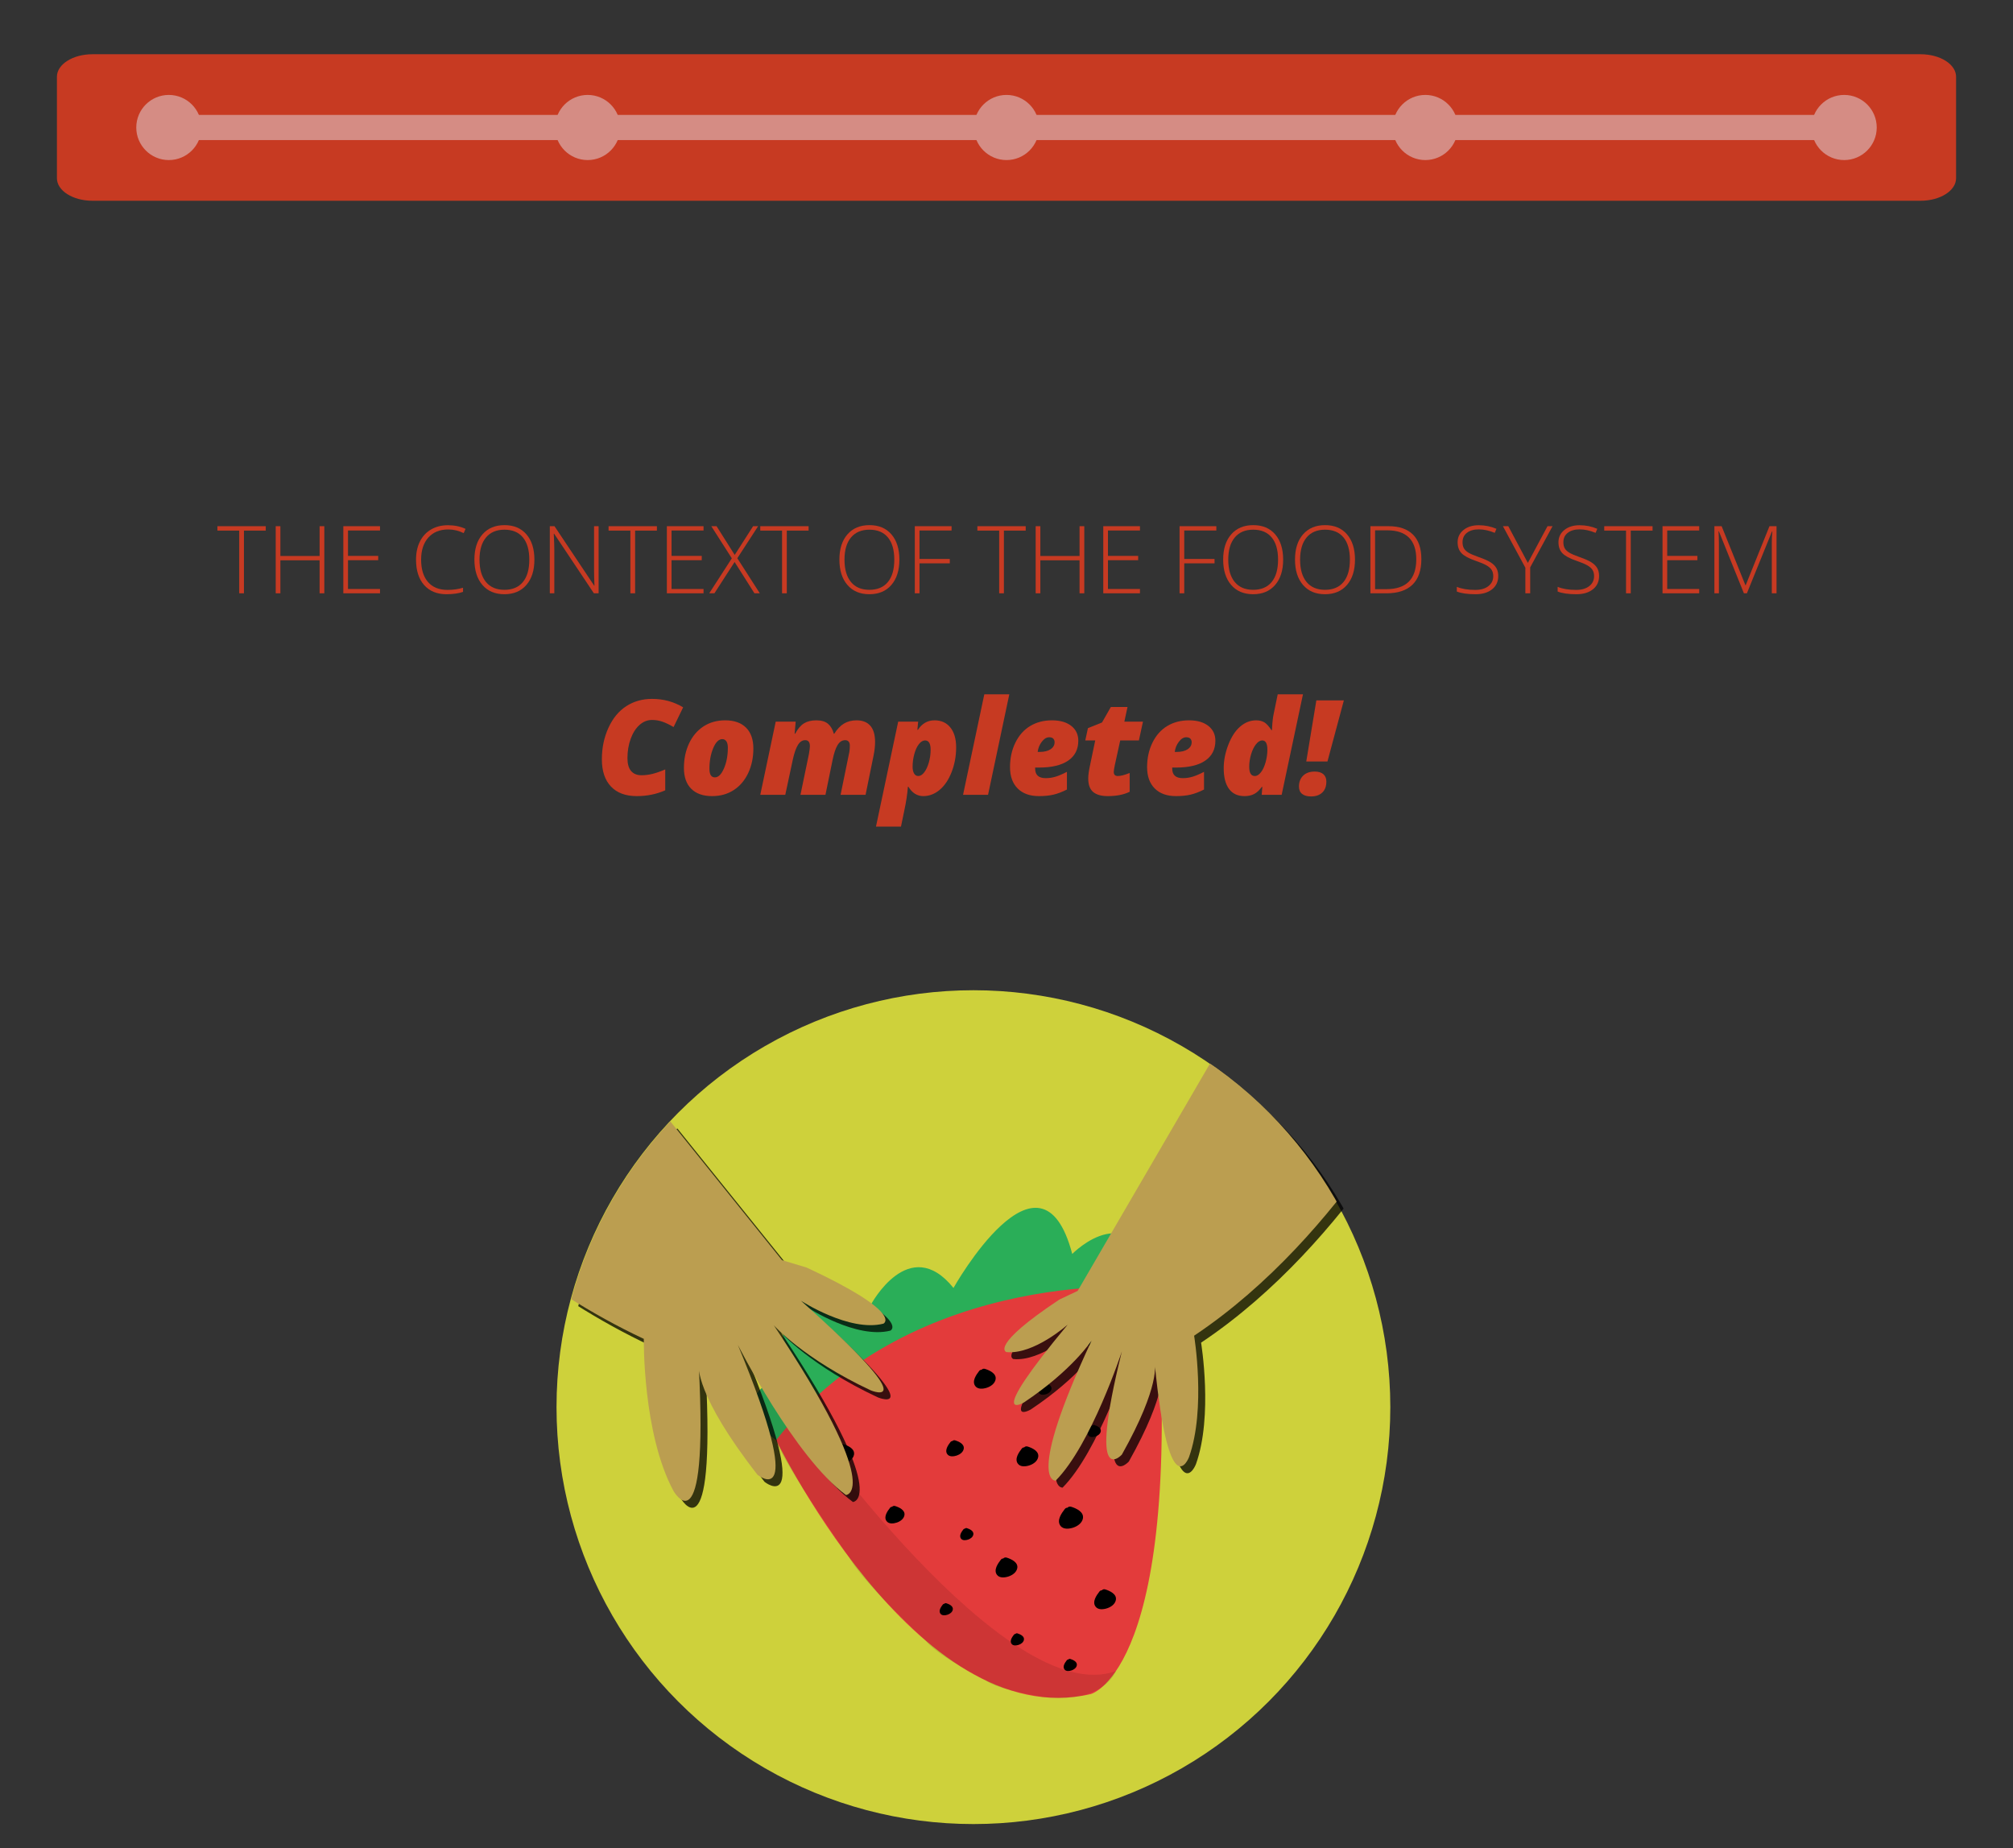 <?xml version="1.0" encoding="utf-8"?>
<!-- Generator: Adobe Illustrator 17.0.0, SVG Export Plug-In . SVG Version: 6.00 Build 0)  -->
<!DOCTYPE svg PUBLIC "-//W3C//DTD SVG 1.1//EN" "http://www.w3.org/Graphics/SVG/1.1/DTD/svg11.dtd">
<svg version="1.1" id="Layer_1" xmlns="http://www.w3.org/2000/svg" xmlns:xlink="http://www.w3.org/1999/xlink" x="0px" y="0px"
	 width="640px" height="587.589px" viewBox="0 0 640 587.589" enable-background="new 0 0 640 587.589" xml:space="preserve">
<rect x="0" y="0" width="640" height="587.589" fill="#333333" stroke="none"/>
<path fill="#C73A22" d="M621.904,56.658c0,3.958-5.056,7.167-11.293,7.167H29.389c-6.237,0-11.293-3.209-11.293-7.167V24.41
	c0-3.958,5.056-7.167,11.293-7.167h581.222c6.237,0,11.293,3.209,11.293,7.167V56.658z"/>
<line fill="none" stroke="#FFFFFF" stroke-width="1.882" stroke-miterlimit="10" x1="53.679" y1="40.534" x2="586.321" y2="40.534"/>
<circle fill="#D58C84" cx="53.679" cy="40.534" r="10.354"/>
<circle fill="#D58C84" cx="320" cy="40.534" r="10.354"/>
<circle fill="#D58C84" cx="586.321" cy="40.534" r="10.354"/>
<circle fill="#D58C84" cx="186.839" cy="40.534" r="10.354"/>
<circle fill="#D58C84" cx="453.161" cy="40.534" r="10.354"/>
<line fill="none" stroke="#D58C84" stroke-width="8" stroke-miterlimit="10" x1="53.679" y1="40.534" x2="586.321" y2="40.534"/>
<circle fill="#CED13B" cx="309.482" cy="447.363" r="132.547"/>
<g>
	<path fill="#C73A22" d="M207.315,228.887c-1.479,0-2.813,0.534-4.005,1.602c-1.19,1.068-2.125,2.54-2.803,4.416
		c-0.678,1.876-1.017,3.909-1.017,6.1c0,1.835,0.383,3.204,1.149,4.107s1.869,1.355,3.307,1.355c1.137,0,2.287-0.14,3.451-0.421
		c1.163-0.281,2.532-0.756,4.107-1.427v6.634c-2.78,1.232-5.792,1.848-9.037,1.848c-3.561,0-6.302-1.017-8.226-3.05
		s-2.886-4.912-2.886-8.636c0-3.642,0.695-6.983,2.085-10.023c1.39-3.04,3.279-5.333,5.668-6.88c2.39-1.547,5.125-2.321,8.205-2.321
		c3.629,0,6.922,0.897,9.879,2.69l-3.039,6.264c-1.273-0.753-2.444-1.318-3.513-1.694
		C209.575,229.075,208.466,228.887,207.315,228.887z"/>
	<path fill="#C73A22" d="M226.396,253.101c-2.861,0-5.069-0.773-6.623-2.321c-1.555-1.547-2.331-3.758-2.331-6.634
		s0.544-5.473,1.633-7.794c1.088-2.321,2.618-4.125,4.59-5.412c1.972-1.287,4.272-1.931,6.901-1.931
		c2.861,0,5.069,0.774,6.623,2.321c1.554,1.547,2.331,3.759,2.331,6.634c0,2.875-0.544,5.474-1.633,7.794s-2.618,4.125-4.59,5.412
		C231.325,252.458,229.024,253.101,226.396,253.101z M229.641,234.986c-1.123,0-2.085,0.955-2.886,2.865s-1.201,4.097-1.201,6.562
		c0,1.821,0.575,2.731,1.726,2.731c1.108,0,2.074-0.951,2.896-2.854s1.232-4.094,1.232-6.572c0-0.904-0.158-1.585-0.473-2.044
		C230.619,235.216,230.188,234.986,229.641,234.986z"/>
	<path fill="#C73A22" d="M254.492,252.69l2.69-12.959c0.205-1.232,0.309-2.061,0.309-2.485c0-1.287-0.493-1.931-1.479-1.931
		c-0.931,0-1.708,0.51-2.331,1.53s-1.153,2.53-1.592,4.529l-2.423,11.316h-7.948l4.908-23.27h6.347l-0.329,3.841h0.165
		c0.835-1.561,1.772-2.66,2.813-3.296c1.04-0.637,2.348-0.955,3.923-0.955c1.602,0,2.837,0.367,3.707,1.099
		c0.869,0.732,1.481,1.783,1.838,3.152h0.164c0.891-1.451,1.91-2.522,3.061-3.214c1.15-0.691,2.485-1.037,4.005-1.037
		c1.931,0,3.396,0.579,4.396,1.735c0.999,1.157,1.499,2.865,1.499,5.125c0,1.328-0.15,2.731-0.452,4.21l-2.567,12.61h-7.948
		l2.649-12.959c0.192-0.767,0.288-1.677,0.288-2.732c0-0.547-0.131-0.965-0.391-1.252s-0.609-0.432-1.047-0.432
		c-1.014,0-1.832,0.521-2.455,1.561s-1.146,2.595-1.57,4.662l-2.28,11.152H254.492z"/>
	<path fill="#C73A22" d="M293.556,253.101c-1.958,0-3.539-0.993-4.744-2.978h-0.164c-0.164,2.273-0.548,4.813-1.15,7.62
		l-1.048,5.053h-7.948l7.065-33.375h6.347l-0.247,2.608h0.165c1.314-2.013,3.08-3.019,5.299-3.019c2.136,0,3.813,0.764,5.031,2.29
		c1.219,1.527,1.828,3.625,1.828,6.295c0,2.78-0.479,5.398-1.438,7.856c-0.959,2.458-2.229,4.347-3.81,5.668
		C297.16,252.441,295.432,253.101,293.556,253.101z M294.11,235.397c-0.685,0-1.335,0.39-1.951,1.17
		c-0.616,0.781-1.105,1.835-1.469,3.163c-0.362,1.328-0.544,2.677-0.544,4.046c0,0.89,0.157,1.602,0.473,2.136
		c0.314,0.534,0.76,0.801,1.335,0.801c0.657,0,1.287-0.39,1.89-1.171c0.602-0.78,1.092-1.828,1.468-3.142
		c0.377-1.314,0.565-2.663,0.565-4.046C295.877,236.383,295.288,235.397,294.11,235.397z"/>
	<path fill="#C73A22" d="M314.136,252.69h-7.948l6.757-31.958h7.948L314.136,252.69z"/>
	<path fill="#C73A22" d="M330.32,253.101c-2.903,0-5.162-0.811-6.778-2.434c-1.615-1.623-2.423-3.878-2.423-6.768
		c0-2.889,0.571-5.494,1.715-7.814c1.143-2.321,2.711-4.08,4.703-5.278s4.296-1.797,6.911-1.797c2.602,0,4.648,0.589,6.141,1.767
		s2.239,2.745,2.239,4.703c0,2.752-1.072,4.864-3.215,6.336c-2.143,1.472-5.24,2.208-9.293,2.208h-1.212v0.329
		c0,2.026,1.122,3.04,3.368,3.04c1.081,0,2.143-0.161,3.184-0.483c1.04-0.321,2.225-0.832,3.553-1.53v5.627
		c-1.533,0.78-2.965,1.325-4.292,1.633C333.592,252.947,332.059,253.101,330.32,253.101z M333.564,234.391
		c-0.835,0-1.615,0.476-2.341,1.427s-1.164,2.03-1.314,3.235h0.596c1.492,0,2.663-0.284,3.512-0.853
		c0.849-0.568,1.273-1.317,1.273-2.249c0-0.438-0.137-0.808-0.411-1.109C334.605,234.542,334.167,234.391,333.564,234.391z"/>
	<path fill="#C73A22" d="M355.397,246.714c0.903,0,2.156-0.322,3.758-0.965v5.977c-1.862,0.917-4.189,1.376-6.982,1.376
		c-2.026,0-3.563-0.435-4.611-1.304c-1.047-0.869-1.571-2.296-1.571-4.282c0-1.04,0.165-2.328,0.493-3.861l1.726-8.256h-3.163
		l0.842-3.902l4.478-1.808l2.813-4.929h5.299l-1.006,4.662h5.915l-1.294,5.977h-5.936l-1.726,7.866
		c-0.219,1.055-0.328,1.773-0.328,2.157C354.104,246.283,354.534,246.714,355.397,246.714z"/>
	<path fill="#C73A22" d="M373.902,253.101c-2.903,0-5.162-0.811-6.778-2.434c-1.615-1.623-2.423-3.878-2.423-6.768
		c0-2.889,0.571-5.494,1.715-7.814c1.143-2.321,2.711-4.08,4.703-5.278s4.296-1.797,6.911-1.797c2.602,0,4.648,0.589,6.141,1.767
		s2.239,2.745,2.239,4.703c0,2.752-1.072,4.864-3.215,6.336c-2.143,1.472-5.24,2.208-9.293,2.208h-1.212v0.329
		c0,2.026,1.122,3.04,3.368,3.04c1.081,0,2.143-0.161,3.184-0.483c1.04-0.321,2.225-0.832,3.553-1.53v5.627
		c-1.533,0.78-2.965,1.325-4.292,1.633C377.174,252.947,375.641,253.101,373.902,253.101z M377.146,234.391
		c-0.835,0-1.615,0.476-2.341,1.427s-1.164,2.03-1.314,3.235h0.596c1.492,0,2.663-0.284,3.512-0.853
		c0.849-0.568,1.273-1.317,1.273-2.249c0-0.438-0.137-0.808-0.411-1.109C378.188,234.542,377.749,234.391,377.146,234.391z"/>
	<path fill="#C73A22" d="M399.369,229.01c1.027,0,1.89,0.209,2.588,0.626c0.698,0.418,1.458,1.25,2.28,2.496h0.164l0.041-0.76
		c0.096-1.889,0.267-3.375,0.514-4.457l1.273-6.182h8.03l-6.777,31.958h-6.347l0.205-2.526h-0.164
		c-0.78,1.082-1.602,1.842-2.465,2.28c-0.862,0.438-1.876,0.657-3.039,0.657c-2.164,0-3.807-0.763-4.93-2.29
		c-1.123-1.526-1.684-3.721-1.684-6.583c0-2.437,0.489-4.922,1.468-7.455c0.979-2.533,2.235-4.46,3.77-5.782
		C395.83,229.67,397.521,229.01,399.369,229.01z M398.938,246.714c0.685,0,1.338-0.4,1.961-1.202
		c0.623-0.801,1.119-1.872,1.489-3.214c0.369-1.342,0.555-2.656,0.555-3.943c0-1.972-0.548-2.958-1.644-2.958
		c-0.671,0-1.328,0.404-1.972,1.211c-0.644,0.808-1.164,1.873-1.561,3.194c-0.397,1.321-0.596,2.646-0.596,3.974
		C397.172,245.735,397.761,246.714,398.938,246.714z"/>
	<path fill="#C73A22" d="M412.985,250.082c0-1.465,0.445-2.629,1.335-3.491c0.891-0.863,2.116-1.294,3.677-1.294
		c1.191,0,2.105,0.277,2.742,0.832s0.955,1.338,0.955,2.352c0,1.506-0.436,2.67-1.305,3.492c-0.869,0.821-2.058,1.232-3.563,1.232
		c-1.205,0-2.146-0.264-2.824-0.791S412.985,251.109,412.985,250.082z M422.043,242.093h-6.736l3.204-19.429h8.749L422.043,242.093z
		"/>
</g>
<path fill="#E33B3B" d="M245.381,455.157c0,0,45.628,96.539,101.474,83.403c0,0,29.775-7.763,20.851-129.275
	C367.706,409.285,310.018,390.519,245.381,455.157z"/>
<path fill="#2AAE58" d="M246.73,457.875c0,0-18.418-14.047,3.83-20.789c0,0-11.461-38.419,26.293-22.243
	c0,0,12.135-22.885,26.293-5.377c0,0,27.641-49.236,37.754-10.808c0,0,19.905-20.364,26.807,10.627
	C367.706,409.285,290.766,401.661,246.73,457.875z"/>
<path d="M268.16,459.135c-0.45-0.142-0.843-0.019-1.108,0.274c-0.269-0.003-0.542,0.101-0.758,0.38
	c-0.946,1.222-2.372,3.241-1.259,4.785c0.829,1.15,2.553,0.929,3.712,0.546c1.219-0.403,2.509-1.293,2.763-2.63
	C271.869,460.601,269.577,459.581,268.16,459.135z"/>
<path d="M351.421,505.316c-0.45-0.142-0.843-0.019-1.108,0.274c-0.269-0.003-0.542,0.101-0.758,0.38
	c-0.946,1.222-2.372,3.241-1.259,4.785c0.829,1.15,2.553,0.929,3.712,0.546c1.219-0.403,2.509-1.293,2.763-2.63
	C355.129,506.782,352.838,505.762,351.421,505.316z"/>
<path d="M320.072,495.204c-0.45-0.142-0.843-0.019-1.108,0.274c-0.269-0.003-0.542,0.101-0.758,0.38
	c-0.946,1.222-2.372,3.241-1.259,4.785c0.829,1.15,2.553,0.929,3.712,0.546c1.219-0.403,2.509-1.293,2.763-2.63
	C323.78,496.669,321.489,495.649,320.072,495.204z"/>
<path d="M326.725,459.883c-0.45-0.142-0.843-0.019-1.108,0.274c-0.269-0.003-0.542,0.101-0.758,0.38
	c-0.946,1.222-2.372,3.241-1.259,4.785c0.829,1.15,2.553,0.929,3.712,0.546c1.219-0.403,2.509-1.293,2.763-2.63
	C330.433,461.348,328.142,460.328,326.725,459.883z"/>
<path d="M340.587,479.038c-0.498-0.157-0.933-0.021-1.226,0.303c-0.298-0.003-0.6,0.112-0.838,0.42
	c-1.047,1.352-2.624,3.584-1.392,5.293c0.917,1.272,2.824,1.028,4.106,0.604c1.349-0.445,2.776-1.431,3.056-2.909
	C344.689,480.659,342.155,479.531,340.587,479.038z"/>
<path d="M348.093,421.593c-0.45-0.142-0.843-0.019-1.108,0.274c-0.269-0.003-0.542,0.101-0.758,0.38
	c-0.946,1.222-2.372,3.241-1.259,4.785c0.829,1.15,2.553,0.929,3.712,0.546c1.219-0.403,2.509-1.293,2.763-2.63
	C351.801,423.058,349.51,422.038,348.093,421.593z"/>
<path d="M303.696,457.922c-0.363-0.114-0.681-0.015-0.894,0.221c-0.217-0.002-0.437,0.082-0.611,0.306
	c-0.763,0.986-1.914,2.615-1.016,3.861c0.669,0.928,2.06,0.75,2.995,0.441c0.984-0.325,2.025-1.044,2.229-2.122
	C306.688,459.104,304.839,458.281,303.696,457.922z"/>
<path d="M313.181,435.202c-0.45-0.142-0.843-0.019-1.108,0.274c-0.269-0.003-0.542,0.101-0.758,0.38
	c-0.946,1.222-2.372,3.241-1.259,4.785c0.829,1.15,2.553,0.929,3.712,0.546c1.219-0.403,2.509-1.293,2.763-2.63
	C316.889,436.668,314.598,435.648,313.181,435.202z"/>
<path d="M284.601,478.802c-0.396-0.124-0.741-0.017-0.974,0.241c-0.237-0.003-0.477,0.089-0.666,0.334
	c-0.832,1.074-2.085,2.848-1.106,4.206c0.729,1.011,2.244,0.817,3.262,0.48c1.072-0.354,2.206-1.137,2.428-2.312
	C287.86,480.09,285.846,479.194,284.601,478.802z"/>
<path d="M323.503,519.296c-0.274-0.086-0.513-0.012-0.674,0.166c-0.164-0.002-0.33,0.062-0.461,0.231
	c-0.575,0.743-1.443,1.971-0.765,2.91c0.504,0.699,1.552,0.565,2.257,0.332c0.742-0.245,1.526-0.787,1.68-1.6
	C325.758,520.187,324.365,519.567,323.503,519.296z"/>
<path d="M347.933,453.045c-0.274-0.086-0.513-0.012-0.674,0.166c-0.164-0.002-0.33,0.061-0.461,0.231
	c-0.575,0.743-1.443,1.971-0.765,2.91c0.504,0.699,1.552,0.565,2.257,0.332c0.742-0.245,1.526-0.787,1.68-1.6
	C350.189,453.936,348.795,453.316,347.933,453.045z"/>
<path d="M307.421,485.836c-0.274-0.086-0.513-0.012-0.674,0.166c-0.164-0.002-0.33,0.062-0.461,0.231
	c-0.575,0.743-1.443,1.971-0.765,2.91c0.504,0.699,1.552,0.565,2.257,0.332c0.742-0.245,1.526-0.787,1.68-1.6
	C309.677,486.727,308.283,486.107,307.421,485.836z"/>
<path d="M300.89,509.714c-0.274-0.086-0.513-0.012-0.674,0.166c-0.164-0.002-0.33,0.062-0.461,0.231
	c-0.575,0.743-1.443,1.971-0.765,2.91c0.504,0.699,1.552,0.565,2.257,0.332c0.742-0.245,1.526-0.787,1.68-1.6
	C303.146,510.605,301.752,509.984,300.89,509.714z"/>
<path d="M340.317,527.425c-0.274-0.086-0.513-0.012-0.674,0.166c-0.164-0.002-0.33,0.062-0.461,0.231
	c-0.575,0.743-1.443,1.971-0.765,2.91c0.504,0.699,1.552,0.565,2.257,0.332c0.742-0.245,1.526-0.787,1.68-1.6
	C342.572,528.316,341.178,527.696,340.317,527.425z"/>
<path d="M332.26,439.599c-0.274-0.086-0.513-0.012-0.674,0.166c-0.164-0.002-0.33,0.062-0.461,0.231
	c-0.575,0.743-1.443,1.971-0.765,2.91c0.504,0.699,1.552,0.565,2.257,0.332c0.742-0.245,1.526-0.787,1.68-1.6
	C334.515,440.491,333.122,439.87,332.26,439.599z"/>
<path opacity="0.1" d="M354.808,531.235c0,0-3.459,10.26-22.592,8.37c0,0-15.109-2.341-18.709-5.299c0,0-16.095-8.214-19.164-12.689
	c0,0-20.029-18.4-24.37-26.472c0,0-21.483-30.678-23.244-37.27c0,0-16.795-12.054,0.388-19.555l6.605,11.434
	C253.722,449.753,320.058,544.208,354.808,531.235z"/>
<g>
	<path fill="#C73A22" d="M77.56,188.624h-1.504v-19.934h-6.932v-1.401h15.367v1.401H77.56V188.624z"/>
	<path fill="#C73A22" d="M103.111,188.624h-1.503v-10.492H89.146v10.492h-1.488v-21.335h1.488v9.471h12.463v-9.471h1.503V188.624z"
		/>
	<path fill="#C73A22" d="M120.813,188.624h-11.66v-21.335h11.66v1.372h-10.172v8.07h9.603v1.372h-9.603v9.15h10.172V188.624z"/>
	<path fill="#C73A22" d="M142.513,168.325c-2.676,0-4.782,0.856-6.319,2.568c-1.537,1.712-2.306,4.057-2.306,7.034
		c0,3.045,0.725,5.409,2.175,7.092c1.449,1.683,3.521,2.524,6.217,2.524c1.79,0,3.434-0.228,4.932-0.686v1.313
		c-1.41,0.496-3.171,0.744-5.282,0.744c-2.996,0-5.355-0.968-7.077-2.904c-1.723-1.936-2.583-4.641-2.583-8.113
		c0-2.169,0.41-4.081,1.232-5.735c0.822-1.654,2.004-2.931,3.547-3.831c1.541-0.9,3.334-1.35,5.377-1.35
		c2.082,0,3.945,0.389,5.589,1.167l-0.598,1.343C145.859,168.714,144.225,168.325,142.513,168.325z"/>
	<path fill="#C73A22" d="M169.903,177.927c0,3.386-0.846,6.063-2.539,8.034c-1.692,1.97-4.027,2.955-7.004,2.955
		c-2.968,0-5.298-0.985-6.99-2.955c-1.693-1.97-2.539-4.658-2.539-8.063c0-3.396,0.854-6.068,2.561-8.019
		c1.708-1.95,4.04-2.926,6.997-2.926c2.978,0,5.308,0.98,6.99,2.94C169.063,171.854,169.903,174.532,169.903,177.927z
		 M152.45,177.927c0,3.055,0.682,5.417,2.043,7.085c1.362,1.668,3.317,2.503,5.867,2.503c2.568,0,4.53-0.827,5.888-2.481
		s2.036-4.022,2.036-7.107c0-3.074-0.679-5.431-2.036-7.07c-1.357-1.639-3.311-2.458-5.859-2.458c-2.539,0-4.497,0.827-5.873,2.48
		C153.139,172.533,152.45,174.882,152.45,177.927z"/>
	<path fill="#C73A22" d="M190.319,188.624h-1.503l-12.638-18.941h-0.117c0.117,2.257,0.176,3.959,0.176,5.107v13.834h-1.431v-21.335
		h1.488l12.623,18.913h0.088c-0.088-1.751-0.132-3.415-0.132-4.991v-13.922h1.445V188.624z"/>
	<path fill="#C73A22" d="M201.921,188.624h-1.504v-19.934h-6.932v-1.401h15.367v1.401h-6.932V188.624z"/>
	<path fill="#C73A22" d="M223.679,188.624h-11.66v-21.335h11.66v1.372h-10.172v8.07h9.603v1.372h-9.603v9.15h10.172V188.624z"/>
	<path fill="#C73A22" d="M241.569,188.624h-1.707l-6.304-9.952l-6.421,9.952h-1.649l7.18-11.12l-6.523-10.215h1.679l5.764,9.135
		l5.853-9.135h1.59l-6.61,10.186L241.569,188.624z"/>
	<path fill="#C73A22" d="M250.15,188.624h-1.504v-19.934h-6.932v-1.401h15.367v1.401h-6.932V188.624z"/>
	<path fill="#C73A22" d="M285.946,177.927c0,3.386-0.846,6.063-2.539,8.034c-1.692,1.97-4.027,2.955-7.004,2.955
		c-2.968,0-5.298-0.985-6.99-2.955c-1.693-1.97-2.539-4.658-2.539-8.063c0-3.396,0.854-6.068,2.561-8.019
		c1.708-1.95,4.04-2.926,6.997-2.926c2.978,0,5.308,0.98,6.99,2.94C285.105,171.854,285.946,174.532,285.946,177.927z
		 M268.493,177.927c0,3.055,0.682,5.417,2.043,7.085c1.362,1.668,3.317,2.503,5.867,2.503c2.568,0,4.53-0.827,5.888-2.481
		s2.036-4.022,2.036-7.107c0-3.074-0.679-5.431-2.036-7.07c-1.357-1.639-3.311-2.458-5.859-2.458c-2.539,0-4.497,0.827-5.873,2.48
		C269.182,172.533,268.493,174.882,268.493,177.927z"/>
	<path fill="#C73A22" d="M292.338,188.624h-1.488v-21.335h11.689v1.372h-10.201v9.048h9.632v1.386h-9.632V188.624z"/>
	<path fill="#C73A22" d="M319.176,188.624h-1.504v-19.934h-6.932v-1.401h15.367v1.401h-6.932V188.624z"/>
	<path fill="#C73A22" d="M344.728,188.624h-1.503v-10.492h-12.463v10.492h-1.488v-21.335h1.488v9.471h12.463v-9.471h1.503V188.624z"
		/>
	<path fill="#C73A22" d="M362.429,188.624h-11.66v-21.335h11.66v1.372h-10.172v8.07h9.603v1.372h-9.603v9.15h10.172V188.624z"/>
	<path fill="#C73A22" d="M376.511,188.624h-1.488v-21.335h11.689v1.372h-10.201v9.048h9.632v1.386h-9.632V188.624z"/>
	<path fill="#C73A22" d="M407.959,177.927c0,3.386-0.846,6.063-2.539,8.034c-1.692,1.97-4.027,2.955-7.004,2.955
		c-2.968,0-5.298-0.985-6.99-2.955c-1.693-1.97-2.539-4.658-2.539-8.063c0-3.396,0.854-6.068,2.561-8.019
		c1.708-1.95,4.04-2.926,6.997-2.926c2.978,0,5.308,0.98,6.99,2.94C407.118,171.854,407.959,174.532,407.959,177.927z
		 M390.506,177.927c0,3.055,0.682,5.417,2.043,7.085c1.362,1.668,3.317,2.503,5.867,2.503c2.568,0,4.53-0.827,5.888-2.481
		s2.036-4.022,2.036-7.107c0-3.074-0.679-5.431-2.036-7.07c-1.357-1.639-3.311-2.458-5.859-2.458c-2.539,0-4.497,0.827-5.873,2.48
		C391.194,172.533,390.506,174.882,390.506,177.927z"/>
	<path fill="#C73A22" d="M430.797,177.927c0,3.386-0.846,6.063-2.539,8.034c-1.692,1.97-4.027,2.955-7.004,2.955
		c-2.968,0-5.298-0.985-6.99-2.955c-1.693-1.97-2.539-4.658-2.539-8.063c0-3.396,0.854-6.068,2.561-8.019
		c1.708-1.95,4.04-2.926,6.997-2.926c2.978,0,5.308,0.98,6.99,2.94C429.956,171.854,430.797,174.532,430.797,177.927z
		 M413.344,177.927c0,3.055,0.682,5.417,2.043,7.085c1.362,1.668,3.317,2.503,5.867,2.503c2.568,0,4.53-0.827,5.888-2.481
		s2.036-4.022,2.036-7.107c0-3.074-0.679-5.431-2.036-7.07c-1.357-1.639-3.311-2.458-5.859-2.458c-2.539,0-4.497,0.827-5.873,2.48
		C414.032,172.533,413.344,174.882,413.344,177.927z"/>
	<path fill="#C73A22" d="M451.898,177.752c0,3.58-0.938,6.287-2.816,8.121c-1.878,1.834-4.636,2.751-8.274,2.751H435.7v-21.335
		h5.765c3.404,0,5.995,0.89,7.771,2.67C451.011,171.74,451.898,174.337,451.898,177.752z M450.278,177.81
		c0-3.055-0.775-5.353-2.327-6.895s-3.831-2.313-6.837-2.313h-3.926v18.708h3.532C447.093,187.31,450.278,184.144,450.278,177.81z"
		/>
	<path fill="#C73A22" d="M476.342,183.122c0,1.78-0.654,3.191-1.962,4.232c-1.309,1.041-3.048,1.562-5.218,1.562
		c-2.607,0-4.606-0.287-5.997-0.861v-1.488c1.537,0.652,3.497,0.978,5.881,0.978c1.751,0,3.14-0.401,4.166-1.204
		s1.54-1.855,1.54-3.16c0-0.807-0.171-1.476-0.511-2.006c-0.341-0.53-0.896-1.014-1.664-1.452c-0.769-0.438-1.897-0.909-3.386-1.416
		c-2.179-0.749-3.685-1.559-4.517-2.43c-0.831-0.871-1.247-2.031-1.247-3.48c0-1.595,0.625-2.896,1.875-3.903s2.857-1.51,4.823-1.51
		c2.004,0,3.886,0.379,5.647,1.138l-0.54,1.284c-1.771-0.739-3.464-1.109-5.079-1.109c-1.575,0-2.831,0.365-3.765,1.095
		c-0.934,0.729-1.4,1.722-1.4,2.977c0,0.788,0.143,1.435,0.43,1.941s0.757,0.96,1.408,1.364c0.652,0.404,1.771,0.888,3.356,1.452
		c1.664,0.574,2.914,1.131,3.751,1.671c0.836,0.54,1.446,1.153,1.831,1.838C476.15,181.32,476.342,182.149,476.342,183.122z"/>
	<path fill="#C73A22" d="M485.755,178.963l6.246-11.674h1.605l-7.107,13.09v8.245h-1.532v-8.128l-7.136-13.207h1.707
		L485.755,178.963z"/>
	<path fill="#C73A22" d="M508.403,183.122c0,1.78-0.654,3.191-1.962,4.232c-1.309,1.041-3.048,1.562-5.218,1.562
		c-2.607,0-4.606-0.287-5.997-0.861v-1.488c1.537,0.652,3.497,0.978,5.881,0.978c1.751,0,3.14-0.401,4.166-1.204
		s1.54-1.855,1.54-3.16c0-0.807-0.171-1.476-0.511-2.006c-0.341-0.53-0.896-1.014-1.664-1.452c-0.769-0.438-1.897-0.909-3.386-1.416
		c-2.179-0.749-3.685-1.559-4.517-2.43c-0.831-0.871-1.247-2.031-1.247-3.48c0-1.595,0.625-2.896,1.875-3.903s2.857-1.51,4.823-1.51
		c2.004,0,3.886,0.379,5.647,1.138l-0.54,1.284c-1.771-0.739-3.464-1.109-5.079-1.109c-1.575,0-2.831,0.365-3.765,1.095
		c-0.934,0.729-1.4,1.722-1.4,2.977c0,0.788,0.143,1.435,0.43,1.941s0.757,0.96,1.408,1.364c0.652,0.404,1.771,0.888,3.356,1.452
		c1.664,0.574,2.914,1.131,3.751,1.671c0.836,0.54,1.446,1.153,1.831,1.838C508.212,181.32,508.403,182.149,508.403,183.122z"/>
	<path fill="#C73A22" d="M518.474,188.624h-1.504v-19.934h-6.932v-1.401h15.367v1.401h-6.932V188.624z"/>
	<path fill="#C73A22" d="M540.231,188.624h-11.66v-21.335h11.66v1.372H530.06v8.07h9.603v1.372h-9.603v9.15h10.172V188.624z"/>
	<path fill="#C73A22" d="M554.445,188.624l-7.953-19.701h-0.117c0.078,1.207,0.117,2.442,0.117,3.707v15.994h-1.431v-21.335h2.306
		l7.56,18.767h0.087l7.56-18.767h2.247v21.335h-1.503v-16.169c0-1.128,0.059-2.296,0.175-3.502h-0.116l-7.982,19.671H554.445z"/>
</g>
<g>
	<g opacity="0.75">
		<g>
			<defs>
				<circle id="SVGID_1_" cx="311.864" cy="449.577" r="132.547"/>
			</defs>
			<clipPath id="SVGID_2_">
				<use xlink:href="#SVGID_1_"  overflow="visible"/>
			</clipPath>
		</g>
		<g>
			<defs>
				<circle id="SVGID_3_" cx="311.864" cy="449.577" r="132.547"/>
			</defs>
			<clipPath id="SVGID_4_">
				<use xlink:href="#SVGID_3_"  overflow="visible"/>
			</clipPath>
			<path clip-path="url(#SVGID_4_)" d="M94.385,329.758c0,0,45.739,66.826,112.518,98.111c0,0-0.414,30.085,9.432,48.344
				c0,0,11.186,19.77,8.04-39.773c0,0-1.268,9.076,18.694,34.667c0,0,16.367,13.212-6.281-41.36c0,0,17.996,35.66,34.387,47.772
				c0,0,12.539-0.745-22.929-53.95c0,0,9.459,10.685,30.881,20.701c0,0,17.987,7.291-22.283-28.536c0,0,15.403,10.063,26.238,7.301
				c0,0,6.871-3.257-24.407-17.838l-7.833-2.345L162.461,293.05"/>
			<path clip-path="url(#SVGID_4_)" d="M457.626,337.503c0,0-27.628,57.23-75.762,89.359c0,0,3.86,23.294-1.631,38.62
				c0,0-6.353,16.655-10.917-29.914c0,0,2.052,6.892-10.426,29.097c0,0-11.145,12.176,0.008-32.83c0,0-9.768,29.785-21.061,41.111
				c0,0-9.816,0.897,11.445-44.557c0,0-6.082,9.403-21.525,19.694c0,0-13.098,7.773,13.933-24.762c0,0-10.767,9.62-19.499,8.751
				c0,0-5.714-1.719,16.839-16.711l5.802-2.741l55.657-95.592"/>
		</g>
		<g>
			<defs>
				<circle id="SVGID_5_" cx="311.864" cy="449.577" r="132.547"/>
			</defs>
			<clipPath id="SVGID_6_">
				<use xlink:href="#SVGID_5_"  overflow="visible"/>
			</clipPath>
		</g>
	</g>
	<g>
		<g>
			<defs>
				<circle id="SVGID_7_" cx="309.65" cy="447.363" r="132.547"/>
			</defs>
			<clipPath id="SVGID_8_">
				<use xlink:href="#SVGID_7_"  overflow="visible"/>
			</clipPath>
		</g>
		<g>
			<defs>
				<circle id="SVGID_9_" cx="309.65" cy="447.363" r="132.547"/>
			</defs>
			<clipPath id="SVGID_10_">
				<use xlink:href="#SVGID_9_"  overflow="visible"/>
			</clipPath>
			<g clip-path="url(#SVGID_10_)">
				<path fill="#BB9E50" d="M92.172,327.544c0,0,45.739,66.826,112.518,98.111c0,0-0.414,30.085,9.432,48.344
					c0,0,11.186,19.77,8.04-39.773c0,0-1.268,9.076,18.694,34.667c0,0,16.367,13.212-6.281-41.36c0,0,17.996,35.66,34.387,47.772
					c0,0,12.539-0.745-22.929-53.95c0,0,9.459,10.685,30.881,20.701c0,0,17.987,7.291-22.283-28.536c0,0,15.403,10.063,26.238,7.301
					c0,0,6.871-3.257-24.407-17.838l-7.833-2.345l-88.379-109.803"/>
				<path fill="#BB9E50" d="M455.413,335.29c0,0-27.628,57.23-75.762,89.359c0,0,3.86,23.294-1.631,38.62
					c0,0-6.353,16.655-10.917-29.914c0,0,2.052,6.892-10.426,29.097c0,0-11.145,12.176,0.008-32.83c0,0-9.768,29.785-21.061,41.111
					c0,0-9.816,0.897,11.445-44.557c0,0-6.082,9.403-21.525,19.694c0,0-13.098,7.773,13.933-24.762c0,0-10.767,9.62-19.499,8.751
					c0,0-5.714-1.719,16.839-16.711l5.802-2.741l55.657-95.592"/>
			</g>
		</g>
		<g>
			<defs>
				<circle id="SVGID_11_" cx="309.65" cy="447.363" r="132.547"/>
			</defs>
			<clipPath id="SVGID_12_">
				<use xlink:href="#SVGID_11_"  overflow="visible"/>
			</clipPath>
		</g>
	</g>
</g>
</svg>
